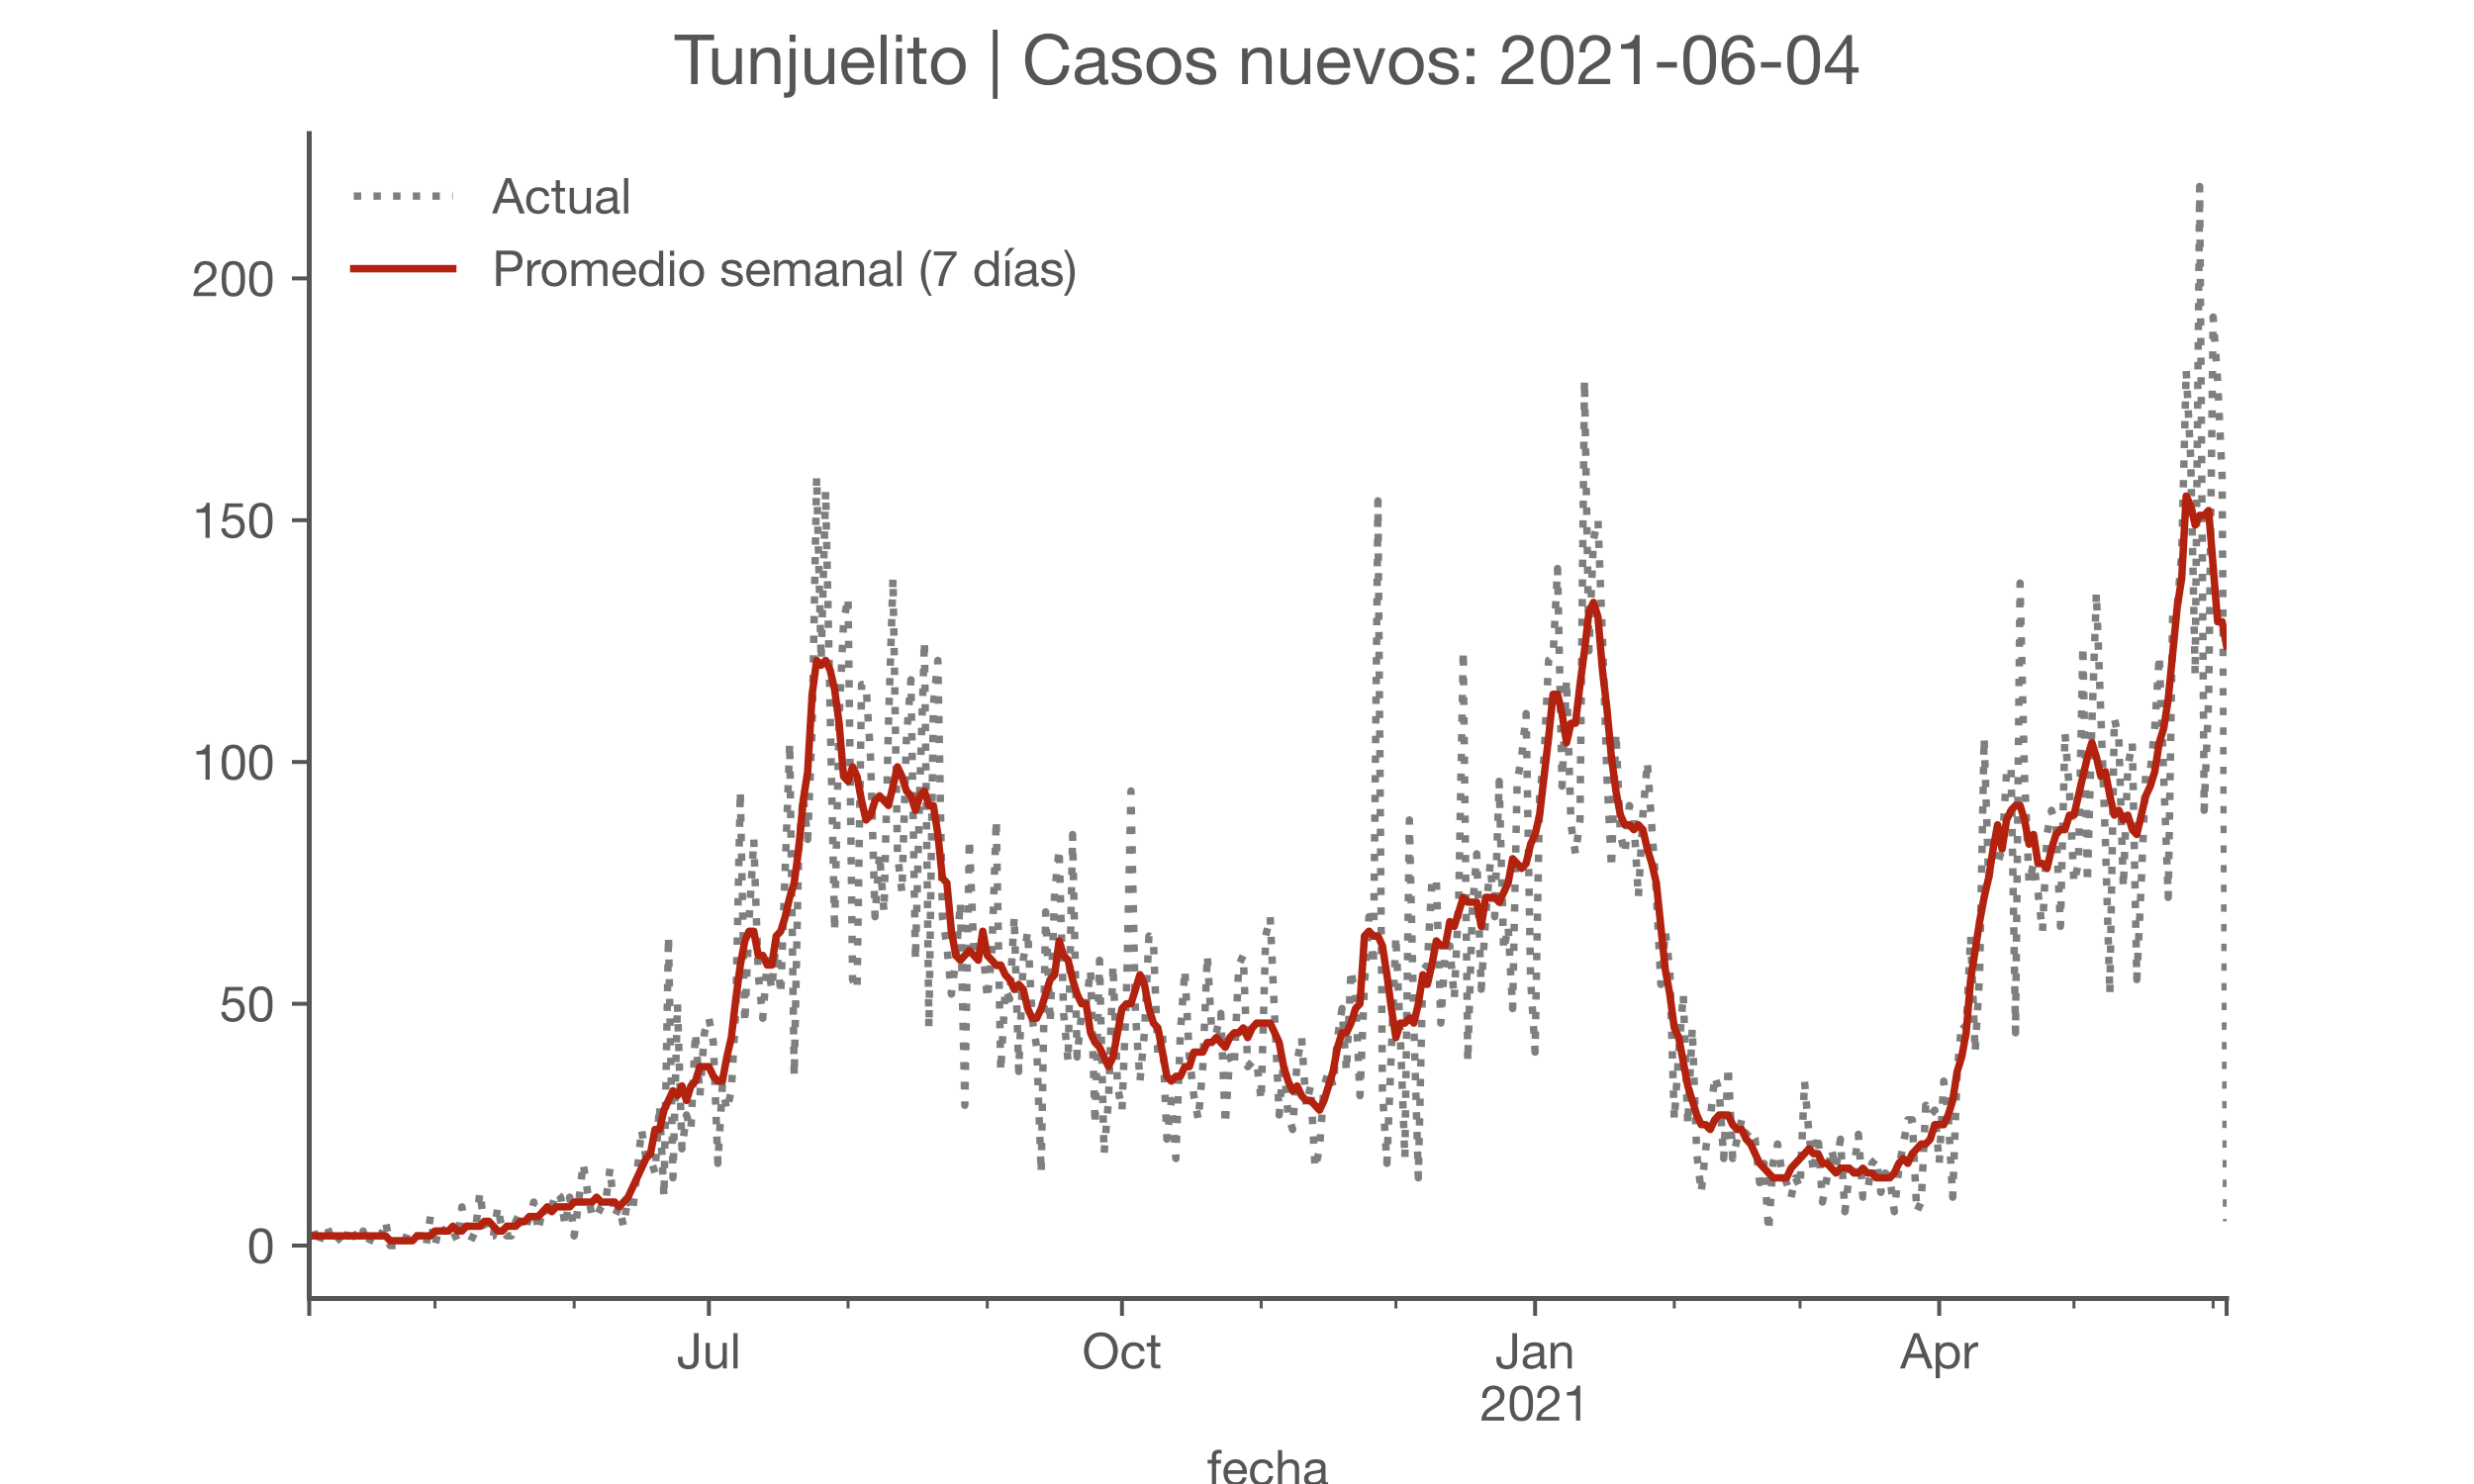 <?xml version="1.0" encoding="utf-8" standalone="no"?>
<!DOCTYPE svg PUBLIC "-//W3C//DTD SVG 1.1//EN"
  "http://www.w3.org/Graphics/SVG/1.1/DTD/svg11.dtd">
<!-- Created with matplotlib (https://matplotlib.org/) -->
<svg height="300pt" version="1.1" viewBox="0 0 500 300" width="500pt" xmlns="http://www.w3.org/2000/svg" xmlns:xlink="http://www.w3.org/1999/xlink">
 <defs>
  <style type="text/css">*{stroke-linecap:butt;stroke-linejoin:round;}</style>
 </defs>
 <g id="figure_1">
  <g id="patch_1">
   <path d="M 0 300 
L 500 300 
L 500 0 
L 0 0 
z
" style="fill:#ffffff;"/>
  </g>
  <g id="axes_1">
   <g id="patch_2">
    <path d="M 62.5 262.5 
L 450 262.5 
L 450 27 
L 62.5 27 
z
" style="fill:#ffffff;"/>
   </g>
   <g id="matplotlib.axis_1">
    <g id="xtick_1">
     <g id="line2d_1">
      <defs>
       <path d="M 0 0 
L 0 3.5 
" id="m249546fe76" style="stroke:#555555;stroke-width:0.8;"/>
      </defs>
      <g>
       <use style="fill:#555555;stroke:#555555;stroke-width:0.8;" x="62.5" xlink:href="#m249546fe76" y="262.5"/>
      </g>
     </g>
    </g>
    <g id="xtick_2">
     <g id="line2d_2">
      <g>
       <use style="fill:#555555;stroke:#555555;stroke-width:0.8;" x="143.267" xlink:href="#m249546fe76" y="262.5"/>
      </g>
     </g>
     <g id="text_1">
      <!-- Jul -->
      <g style="fill:#555555;" transform="translate(136.782 276.641)scale(0.1 -0.1)">
       <defs>
        <path d="M 44.094 17.797 
L 44.094 71.406 
L 34.594 71.406 
L 34.594 19.203 
Q 34.594 13.297 32.141 9.797 
Q 29.703 6.297 23.203 6.297 
Q 19.703 6.297 17.453 7.344 
Q 15.203 8.406 13.953 10.297 
Q 12.703 12.203 12.203 14.797 
Q 11.703 17.406 11.703 20.5 
L 11.703 23.5 
L 2.203 23.5 
L 2.203 19.094 
Q 2.203 8.906 7.594 3.656 
Q 13 -1.594 23 -1.594 
Q 29 -1.594 33.047 0.047 
Q 37.094 1.703 39.547 4.453 
Q 42 7.203 43.047 10.703 
Q 44.094 14.203 44.094 17.797 
z
" id="HelveticaNeue-74"/>
        <path d="M 49.203 0 
L 49.203 51.703 
L 40.703 51.703 
L 40.703 22.5 
Q 40.703 19 39.75 16.047 
Q 38.797 13.094 36.891 10.891 
Q 35 8.703 32.141 7.5 
Q 29.297 6.297 25.406 6.297 
Q 20.5 6.297 17.703 9.094 
Q 14.906 11.906 14.906 16.703 
L 14.906 51.703 
L 6.406 51.703 
L 6.406 17.703 
Q 6.406 13.5 7.25 10.047 
Q 8.094 6.594 10.188 4.094 
Q 12.297 1.594 15.688 0.25 
Q 19.094 -1.094 24.203 -1.094 
Q 29.906 -1.094 34.094 1.156 
Q 38.297 3.406 41 8.203 
L 41.203 8.203 
L 41.203 0 
z
" id="HelveticaNeue-117"/>
        <path d="M 6.906 71.406 
L 6.906 0 
L 15.406 0 
L 15.406 71.406 
z
" id="HelveticaNeue-108"/>
       </defs>
       <use xlink:href="#HelveticaNeue-74"/>
       <use x="51.9" xlink:href="#HelveticaNeue-117"/>
       <use x="107.5" xlink:href="#HelveticaNeue-108"/>
      </g>
     </g>
    </g>
    <g id="xtick_3">
     <g id="line2d_3">
      <g>
       <use style="fill:#555555;stroke:#555555;stroke-width:0.8;" x="226.756" xlink:href="#m249546fe76" y="262.5"/>
      </g>
     </g>
     <g id="text_2">
      <!-- Oct -->
      <g style="fill:#555555;" transform="translate(218.696 276.641)scale(0.1 -0.1)">
       <defs>
        <path d="M 13.297 35.703 
Q 13.297 41.094 14.688 46.344 
Q 16.094 51.594 19.094 55.797 
Q 22.094 60 26.797 62.547 
Q 31.5 65.094 38 65.094 
Q 44.5 65.094 49.203 62.547 
Q 53.906 60 56.906 55.797 
Q 59.906 51.594 61.297 46.344 
Q 62.703 41.094 62.703 35.703 
Q 62.703 30.297 61.297 25.047 
Q 59.906 19.797 56.906 15.594 
Q 53.906 11.406 49.203 8.844 
Q 44.5 6.297 38 6.297 
Q 31.5 6.297 26.797 8.844 
Q 22.094 11.406 19.094 15.594 
Q 16.094 19.797 14.688 25.047 
Q 13.297 30.297 13.297 35.703 
z
M 3.797 35.703 
Q 3.797 28.406 5.938 21.656 
Q 8.094 14.906 12.391 9.703 
Q 16.703 4.5 23.094 1.453 
Q 29.5 -1.594 38 -1.594 
Q 46.5 -1.594 52.891 1.453 
Q 59.297 4.5 63.594 9.703 
Q 67.906 14.906 70.047 21.656 
Q 72.203 28.406 72.203 35.703 
Q 72.203 43 70.047 49.75 
Q 67.906 56.5 63.594 61.703 
Q 59.297 66.906 52.891 70 
Q 46.5 73.094 38 73.094 
Q 29.5 73.094 23.094 70 
Q 16.703 66.906 12.391 61.703 
Q 8.094 56.5 5.938 49.75 
Q 3.797 43 3.797 35.703 
z
" id="HelveticaNeue-79"/>
        <path d="M 41.5 35.094 
L 50.297 35.094 
Q 49.797 39.703 47.891 43.047 
Q 46 46.406 43.047 48.594 
Q 40.094 50.797 36.25 51.844 
Q 32.406 52.906 28 52.906 
Q 21.906 52.906 17.297 50.75 
Q 12.703 48.594 9.641 44.844 
Q 6.594 41.094 5.094 36.047 
Q 3.594 31 3.594 25.203 
Q 3.594 19.406 5.141 14.547 
Q 6.703 9.703 9.75 6.203 
Q 12.797 2.703 17.344 0.797 
Q 21.906 -1.094 27.797 -1.094 
Q 37.703 -1.094 43.453 4.094 
Q 49.203 9.297 50.594 18.906 
L 41.906 18.906 
Q 41.094 12.906 37.547 9.594 
Q 34 6.297 27.703 6.297 
Q 23.703 6.297 20.797 7.891 
Q 17.906 9.5 16.094 12.141 
Q 14.297 14.797 13.438 18.188 
Q 12.594 21.594 12.594 25.203 
Q 12.594 29.094 13.391 32.75 
Q 14.203 36.406 16.047 39.203 
Q 17.906 42 21 43.703 
Q 24.094 45.406 28.703 45.406 
Q 34.094 45.406 37.297 42.703 
Q 40.5 40 41.5 35.094 
z
" id="HelveticaNeue-99"/>
        <path d="M 18.203 51.703 
L 18.203 67.203 
L 9.703 67.203 
L 9.703 51.703 
L 0.906 51.703 
L 0.906 44.203 
L 9.703 44.203 
L 9.703 11.297 
Q 9.703 7.703 10.391 5.5 
Q 11.094 3.297 12.547 2.094 
Q 14 0.906 16.344 0.453 
Q 18.703 0 22 0 
L 28.5 0 
L 28.5 7.5 
L 24.594 7.5 
Q 22.594 7.5 21.344 7.641 
Q 20.094 7.797 19.391 8.297 
Q 18.703 8.797 18.453 9.688 
Q 18.203 10.594 18.203 12.094 
L 18.203 44.203 
L 28.5 44.203 
L 28.5 51.703 
z
" id="HelveticaNeue-116"/>
       </defs>
       <use xlink:href="#HelveticaNeue-79"/>
       <use x="76" xlink:href="#HelveticaNeue-99"/>
       <use x="129.7" xlink:href="#HelveticaNeue-116"/>
      </g>
     </g>
    </g>
    <g id="xtick_4">
     <g id="line2d_4">
      <g>
       <use style="fill:#555555;stroke:#555555;stroke-width:0.8;" x="310.246" xlink:href="#m249546fe76" y="262.5"/>
      </g>
     </g>
     <g id="text_3">
      <!-- Jan -->
      <g style="fill:#555555;" transform="translate(302.186 276.641)scale(0.1 -0.1)">
       <defs>
        <path d="M 52.203 0.203 
Q 50 -1.094 46.094 -1.094 
Q 42.797 -1.094 40.844 0.75 
Q 38.906 2.594 38.906 6.797 
Q 35.406 2.594 30.75 0.75 
Q 26.094 -1.094 20.703 -1.094 
Q 17.203 -1.094 14.047 -0.297 
Q 10.906 0.5 8.594 2.203 
Q 6.297 3.906 4.938 6.656 
Q 3.594 9.406 3.594 13.297 
Q 3.594 17.703 5.094 20.5 
Q 6.594 23.297 9.047 25.047 
Q 11.5 26.797 14.641 27.688 
Q 17.797 28.594 21.094 29.203 
Q 24.594 29.906 27.75 30.25 
Q 30.906 30.594 33.297 31.25 
Q 35.703 31.906 37.094 33.156 
Q 38.5 34.406 38.5 36.797 
Q 38.5 39.594 37.453 41.297 
Q 36.406 43 34.75 43.891 
Q 33.094 44.797 31.047 45.094 
Q 29 45.406 27 45.406 
Q 21.594 45.406 18 43.344 
Q 14.406 41.297 14.094 35.594 
L 5.594 35.594 
Q 5.797 40.406 7.594 43.703 
Q 9.406 47 12.406 49.047 
Q 15.406 51.094 19.25 52 
Q 23.094 52.906 27.5 52.906 
Q 31 52.906 34.453 52.406 
Q 37.906 51.906 40.703 50.344 
Q 43.5 48.797 45.203 46 
Q 46.906 43.203 46.906 38.703 
L 46.906 12.094 
Q 46.906 9.094 47.25 7.688 
Q 47.594 6.297 49.594 6.297 
Q 50.703 6.297 52.203 6.797 
z
M 38.406 26.703 
Q 36.797 25.5 34.188 24.953 
Q 31.594 24.406 28.75 24.047 
Q 25.906 23.703 23 23.25 
Q 20.094 22.797 17.797 21.797 
Q 15.5 20.797 14.047 18.938 
Q 12.594 17.094 12.594 13.906 
Q 12.594 11.797 13.438 10.344 
Q 14.297 8.906 15.641 8 
Q 17 7.094 18.797 6.688 
Q 20.594 6.297 22.594 6.297 
Q 26.797 6.297 29.797 7.438 
Q 32.797 8.594 34.688 10.344 
Q 36.594 12.094 37.5 14.141 
Q 38.406 16.203 38.406 18 
z
" id="HelveticaNeue-97"/>
        <path d="M 6.406 51.703 
L 6.406 0 
L 14.906 0 
L 14.906 29.203 
Q 14.906 32.703 15.844 35.641 
Q 16.797 38.594 18.688 40.797 
Q 20.594 43 23.438 44.203 
Q 26.297 45.406 30.203 45.406 
Q 35.094 45.406 37.891 42.594 
Q 40.703 39.797 40.703 35 
L 40.703 0 
L 49.203 0 
L 49.203 34 
Q 49.203 38.203 48.344 41.641 
Q 47.5 45.094 45.391 47.594 
Q 43.297 50.094 39.891 51.5 
Q 36.5 52.906 31.406 52.906 
Q 19.906 52.906 14.594 43.5 
L 14.406 43.5 
L 14.406 51.703 
z
" id="HelveticaNeue-110"/>
       </defs>
       <use xlink:href="#HelveticaNeue-74"/>
       <use x="51.9" xlink:href="#HelveticaNeue-97"/>
       <use x="105.6" xlink:href="#HelveticaNeue-110"/>
      </g>
      <!-- 2021 -->
      <g style="fill:#555555;" transform="translate(299.127 287.18)scale(0.1 -0.1)">
       <defs>
        <path d="M 4.406 45.797 
L 12.906 45.797 
Q 12.797 49 13.547 52.141 
Q 14.297 55.297 16 57.797 
Q 17.703 60.297 20.344 61.844 
Q 23 63.406 26.703 63.406 
Q 29.5 63.406 32 62.5 
Q 34.5 61.594 36.344 59.891 
Q 38.203 58.203 39.297 55.844 
Q 40.406 53.5 40.406 50.594 
Q 40.406 46.906 39.25 44.094 
Q 38.094 41.297 35.844 38.891 
Q 33.594 36.5 30.188 34.141 
Q 26.797 31.797 22.297 29 
Q 18.594 26.797 15.188 24.297 
Q 11.797 21.797 9.094 18.5 
Q 6.406 15.203 4.656 10.75 
Q 2.906 6.297 2.406 0 
L 48.703 0 
L 48.703 7.5 
L 12.297 7.5 
Q 12.906 10.797 14.844 13.344 
Q 16.797 15.906 19.547 18.094 
Q 22.297 20.297 25.594 22.25 
Q 28.906 24.203 32.203 26.203 
Q 35.5 28.297 38.594 30.594 
Q 41.703 32.906 44.094 35.75 
Q 46.5 38.594 47.953 42.188 
Q 49.406 45.797 49.406 50.5 
Q 49.406 55.5 47.656 59.297 
Q 45.906 63.094 42.906 65.641 
Q 39.906 68.203 35.844 69.547 
Q 31.797 70.906 27.203 70.906 
Q 21.594 70.906 17.188 69 
Q 12.797 67.094 9.844 63.75 
Q 6.906 60.406 5.5 55.797 
Q 4.094 51.203 4.406 45.797 
z
" id="HelveticaNeue-50"/>
        <path d="M 13.203 34.906 
Q 13.203 37.5 13.25 40.641 
Q 13.297 43.797 13.75 46.938 
Q 14.203 50.094 15.047 53.094 
Q 15.906 56.094 17.547 58.344 
Q 19.203 60.594 21.703 62 
Q 24.203 63.406 27.797 63.406 
Q 31.406 63.406 33.906 62 
Q 36.406 60.594 38.047 58.344 
Q 39.703 56.094 40.547 53.094 
Q 41.406 50.094 41.844 46.938 
Q 42.297 43.797 42.344 40.641 
Q 42.406 37.5 42.406 34.906 
Q 42.406 30.906 42.156 25.953 
Q 41.906 21 40.547 16.641 
Q 39.203 12.297 36.203 9.297 
Q 33.203 6.297 27.797 6.297 
Q 22.406 6.297 19.406 9.297 
Q 16.406 12.297 15.047 16.641 
Q 13.703 21 13.453 25.953 
Q 13.203 30.906 13.203 34.906 
z
M 4.203 34.797 
Q 4.203 30.906 4.391 26.703 
Q 4.594 22.5 5.391 18.5 
Q 6.203 14.5 7.703 10.953 
Q 9.203 7.406 11.797 4.703 
Q 14.406 2 18.344 0.453 
Q 22.297 -1.094 27.797 -1.094 
Q 33.406 -1.094 37.297 0.453 
Q 41.203 2 43.797 4.703 
Q 46.406 7.406 47.906 10.953 
Q 49.406 14.5 50.203 18.5 
Q 51 22.5 51.203 26.703 
Q 51.406 30.906 51.406 34.797 
Q 51.406 38.703 51.203 42.891 
Q 51 47.094 50.203 51.094 
Q 49.406 55.094 47.906 58.688 
Q 46.406 62.297 43.797 65 
Q 41.203 67.703 37.25 69.297 
Q 33.297 70.906 27.797 70.906 
Q 22.297 70.906 18.344 69.297 
Q 14.406 67.703 11.797 65 
Q 9.203 62.297 7.703 58.688 
Q 6.203 55.094 5.391 51.094 
Q 4.594 47.094 4.391 42.891 
Q 4.203 38.703 4.203 34.797 
z
" id="HelveticaNeue-48"/>
        <path d="M 35.594 0 
L 35.594 70.906 
L 29.094 70.906 
Q 28.406 66.906 26.5 64.297 
Q 24.594 61.703 21.844 60.203 
Q 19.094 58.703 15.688 58.141 
Q 12.297 57.594 8.703 57.594 
L 8.703 50.797 
L 27.094 50.797 
L 27.094 0 
z
" id="HelveticaNeue-49"/>
       </defs>
       <use xlink:href="#HelveticaNeue-50"/>
       <use x="55.6" xlink:href="#HelveticaNeue-48"/>
       <use x="111.2" xlink:href="#HelveticaNeue-50"/>
       <use x="166.8" xlink:href="#HelveticaNeue-49"/>
      </g>
     </g>
    </g>
    <g id="xtick_5">
     <g id="line2d_5">
      <g>
       <use style="fill:#555555;stroke:#555555;stroke-width:0.8;" x="391.92" xlink:href="#m249546fe76" y="262.5"/>
      </g>
     </g>
     <g id="text_4">
      <!-- Apr -->
      <g style="fill:#555555;" transform="translate(384.051 276.641)scale(0.1 -0.1)">
       <defs>
        <path d="M 20.094 29.5 
L 32.203 62.797 
L 32.406 62.797 
L 44.297 29.5 
z
M 27.203 71.406 
L -0.594 0 
L 9.094 0 
L 17.094 21.5 
L 47.297 21.5 
L 55.094 0 
L 65.594 0 
L 37.703 71.406 
z
" id="HelveticaNeue-65"/>
        <path d="M 6.703 51.703 
L 6.703 -19.703 
L 15.203 -19.703 
L 15.203 6.906 
L 15.406 6.906 
Q 16.797 4.594 18.844 3.047 
Q 20.906 1.5 23.203 0.594 
Q 25.5 -0.297 27.844 -0.688 
Q 30.203 -1.094 32.094 -1.094 
Q 38 -1.094 42.453 1 
Q 46.906 3.094 49.844 6.75 
Q 52.797 10.406 54.25 15.297 
Q 55.703 20.203 55.703 25.703 
Q 55.703 31.203 54.203 36.094 
Q 52.703 41 49.75 44.75 
Q 46.797 48.5 42.344 50.703 
Q 37.906 52.906 31.906 52.906 
Q 26.5 52.906 22 50.953 
Q 17.5 49 15.406 44.703 
L 15.203 44.703 
L 15.203 51.703 
z
M 46.703 26.297 
Q 46.703 22.5 45.891 18.891 
Q 45.094 15.297 43.297 12.5 
Q 41.5 9.703 38.547 8 
Q 35.594 6.297 31.203 6.297 
Q 26.797 6.297 23.688 7.938 
Q 20.594 9.594 18.641 12.297 
Q 16.703 15 15.797 18.547 
Q 14.906 22.094 14.906 25.906 
Q 14.906 29.5 15.75 33 
Q 16.594 36.5 18.5 39.25 
Q 20.406 42 23.406 43.703 
Q 26.406 45.406 30.703 45.406 
Q 34.797 45.406 37.844 43.797 
Q 40.906 42.203 42.844 39.5 
Q 44.797 36.797 45.75 33.344 
Q 46.703 29.906 46.703 26.297 
z
" id="HelveticaNeue-112"/>
        <path d="M 6.094 51.703 
L 6.094 0 
L 14.594 0 
L 14.594 23 
Q 14.594 28 15.594 31.844 
Q 16.594 35.703 18.797 38.391 
Q 21 41.094 24.594 42.5 
Q 28.203 43.906 33.297 43.906 
L 33.297 52.906 
Q 26.406 53.094 21.906 50.094 
Q 17.406 47.094 14.297 40.797 
L 14.094 40.797 
L 14.094 51.703 
z
" id="HelveticaNeue-114"/>
       </defs>
       <use xlink:href="#HelveticaNeue-65"/>
       <use x="64.8" xlink:href="#HelveticaNeue-112"/>
       <use x="124.1" xlink:href="#HelveticaNeue-114"/>
      </g>
     </g>
    </g>
    <g id="xtick_6">
     <g id="line2d_6">
      <g>
       <use style="fill:#555555;stroke:#555555;stroke-width:0.8;" x="450" xlink:href="#m249546fe76" y="262.5"/>
      </g>
     </g>
    </g>
    <g id="xtick_7">
     <g id="line2d_7">
      <defs>
       <path d="M 0 0 
L 0 2 
" id="m4449799c9b" style="stroke:#555555;stroke-width:0.6;"/>
      </defs>
      <g>
       <use style="fill:#555555;stroke:#555555;stroke-width:0.6;" x="87.91" xlink:href="#m4449799c9b" y="262.5"/>
      </g>
     </g>
    </g>
    <g id="xtick_8">
     <g id="line2d_8">
      <g>
       <use style="fill:#555555;stroke:#555555;stroke-width:0.6;" x="116.042" xlink:href="#m4449799c9b" y="262.5"/>
      </g>
     </g>
    </g>
    <g id="xtick_9">
     <g id="line2d_9">
      <g>
       <use style="fill:#555555;stroke:#555555;stroke-width:0.6;" x="171.399" xlink:href="#m4449799c9b" y="262.5"/>
      </g>
     </g>
    </g>
    <g id="xtick_10">
     <g id="line2d_10">
      <g>
       <use style="fill:#555555;stroke:#555555;stroke-width:0.6;" x="199.532" xlink:href="#m4449799c9b" y="262.5"/>
      </g>
     </g>
    </g>
    <g id="xtick_11">
     <g id="line2d_11">
      <g>
       <use style="fill:#555555;stroke:#555555;stroke-width:0.6;" x="254.889" xlink:href="#m4449799c9b" y="262.5"/>
      </g>
     </g>
    </g>
    <g id="xtick_12">
     <g id="line2d_12">
      <g>
       <use style="fill:#555555;stroke:#555555;stroke-width:0.6;" x="282.114" xlink:href="#m4449799c9b" y="262.5"/>
      </g>
     </g>
    </g>
    <g id="xtick_13">
     <g id="line2d_13">
      <g>
       <use style="fill:#555555;stroke:#555555;stroke-width:0.6;" x="338.378" xlink:href="#m4449799c9b" y="262.5"/>
      </g>
     </g>
    </g>
    <g id="xtick_14">
     <g id="line2d_14">
      <g>
       <use style="fill:#555555;stroke:#555555;stroke-width:0.6;" x="363.788" xlink:href="#m4449799c9b" y="262.5"/>
      </g>
     </g>
    </g>
    <g id="xtick_15">
     <g id="line2d_15">
      <g>
       <use style="fill:#555555;stroke:#555555;stroke-width:0.6;" x="419.145" xlink:href="#m4449799c9b" y="262.5"/>
      </g>
     </g>
    </g>
    <g id="xtick_16">
     <g id="line2d_16">
      <g>
       <use style="fill:#555555;stroke:#555555;stroke-width:0.6;" x="447.278" xlink:href="#m4449799c9b" y="262.5"/>
      </g>
     </g>
    </g>
    <g id="text_5">
     <!-- fecha -->
     <g style="fill:#555555;" transform="translate(243.935 300.291)scale(0.1 -0.1)">
      <defs>
       <path d="M 9.906 44.203 
L 9.906 0 
L 18.406 0 
L 18.406 44.203 
L 28.406 44.203 
L 28.406 51.703 
L 18.406 51.703 
L 18.406 58.906 
Q 18.406 62.297 20.094 63.5 
Q 21.797 64.703 24.906 64.703 
Q 26 64.703 27.297 64.547 
Q 28.594 64.406 29.703 64 
L 29.703 71.406 
Q 28.5 71.797 26.953 72 
Q 25.406 72.203 24.203 72.203 
Q 17.203 72.203 13.547 68.953 
Q 9.906 65.703 9.906 59.406 
L 9.906 51.703 
L 1.203 51.703 
L 1.203 44.203 
z
" id="HelveticaNeue-102"/>
       <path d="M 42.297 30.797 
L 12.594 30.797 
Q 12.797 33.797 13.891 36.438 
Q 15 39.094 16.891 41.094 
Q 18.797 43.094 21.438 44.25 
Q 24.094 45.406 27.406 45.406 
Q 30.594 45.406 33.25 44.25 
Q 35.906 43.094 37.844 41.141 
Q 39.797 39.203 40.938 36.5 
Q 42.094 33.797 42.297 30.797 
z
M 50.5 16.406 
L 42.094 16.406 
Q 41 11.297 37.547 8.797 
Q 34.094 6.297 28.703 6.297 
Q 24.5 6.297 21.391 7.688 
Q 18.297 9.094 16.297 11.438 
Q 14.297 13.797 13.391 16.844 
Q 12.5 19.906 12.594 23.297 
L 51.297 23.297 
Q 51.5 28 50.453 33.203 
Q 49.406 38.406 46.656 42.797 
Q 43.906 47.203 39.344 50.047 
Q 34.797 52.906 27.906 52.906 
Q 22.594 52.906 18.141 50.906 
Q 13.703 48.906 10.453 45.297 
Q 7.203 41.703 5.391 36.797 
Q 3.594 31.906 3.594 26 
Q 3.797 20.094 5.344 15.094 
Q 6.906 10.094 10 6.5 
Q 13.094 2.906 17.641 0.906 
Q 22.203 -1.094 28.406 -1.094 
Q 37.203 -1.094 43 3.297 
Q 48.797 7.703 50.5 16.406 
z
" id="HelveticaNeue-101"/>
       <path d="M 6.406 71.406 
L 6.406 0 
L 14.906 0 
L 14.906 29.203 
Q 14.906 32.703 15.844 35.641 
Q 16.797 38.594 18.688 40.797 
Q 20.594 43 23.438 44.203 
Q 26.297 45.406 30.203 45.406 
Q 35.094 45.406 37.891 42.594 
Q 40.703 39.797 40.703 35 
L 40.703 0 
L 49.203 0 
L 49.203 34 
Q 49.203 38.203 48.344 41.641 
Q 47.5 45.094 45.391 47.594 
Q 43.297 50.094 39.891 51.5 
Q 36.5 52.906 31.406 52.906 
Q 29.094 52.906 26.641 52.406 
Q 24.203 51.906 21.953 50.844 
Q 19.703 49.797 17.891 48.141 
Q 16.094 46.5 15.094 44.094 
L 14.906 44.094 
L 14.906 71.406 
z
" id="HelveticaNeue-104"/>
      </defs>
      <use xlink:href="#HelveticaNeue-102"/>
      <use x="29.6" xlink:href="#HelveticaNeue-101"/>
      <use x="83.3" xlink:href="#HelveticaNeue-99"/>
      <use x="137" xlink:href="#HelveticaNeue-104"/>
      <use x="192.6" xlink:href="#HelveticaNeue-97"/>
     </g>
    </g>
   </g>
   <g id="matplotlib.axis_2">
    <g id="ytick_1">
     <g id="line2d_17">
      <defs>
       <path d="M 0 0 
L -3.5 0 
" id="m4315be637c" style="stroke:#555555;stroke-width:0.8;"/>
      </defs>
      <g>
       <use style="fill:#555555;stroke:#555555;stroke-width:0.8;" x="62.5" xlink:href="#m4315be637c" y="251.795"/>
      </g>
     </g>
     <g id="text_6">
      <!-- 0 -->
      <g style="fill:#555555;" transform="translate(49.941 255.366)scale(0.1 -0.1)">
       <use xlink:href="#HelveticaNeue-48"/>
      </g>
     </g>
    </g>
    <g id="ytick_2">
     <g id="line2d_18">
      <g>
       <use style="fill:#555555;stroke:#555555;stroke-width:0.8;" x="62.5" xlink:href="#m4315be637c" y="202.916"/>
      </g>
     </g>
     <g id="text_7">
      <!-- 50 -->
      <g style="fill:#555555;" transform="translate(44.381 206.487)scale(0.1 -0.1)">
       <defs>
        <path d="M 47 62.203 
L 47 69.703 
L 12 69.703 
L 5.406 32.906 
L 12.703 32.5 
Q 15.203 35.5 18.453 37.344 
Q 21.703 39.203 25.906 39.203 
Q 29.5 39.203 32.453 38 
Q 35.406 36.797 37.5 34.641 
Q 39.594 32.5 40.75 29.547 
Q 41.906 26.594 41.906 23.094 
Q 41.906 18.906 40.703 15.75 
Q 39.5 12.594 37.453 10.5 
Q 35.406 8.406 32.656 7.344 
Q 29.906 6.297 26.906 6.297 
Q 23.703 6.297 21.047 7.25 
Q 18.406 8.203 16.453 9.953 
Q 14.5 11.703 13.344 14.047 
Q 12.203 16.406 12 19.094 
L 3.5 19.094 
Q 3.594 14.297 5.391 10.5 
Q 7.203 6.703 10.297 4.141 
Q 13.406 1.594 17.453 0.25 
Q 21.5 -1.094 26.094 -1.094 
Q 32.297 -1.094 36.938 0.844 
Q 41.594 2.797 44.688 6.094 
Q 47.797 9.406 49.344 13.656 
Q 50.906 17.906 50.906 22.406 
Q 50.906 28.5 49.094 33.047 
Q 47.297 37.594 44.188 40.641 
Q 41.094 43.703 36.891 45.203 
Q 32.703 46.703 28 46.703 
Q 24.406 46.703 20.75 45.453 
Q 17.094 44.203 14.797 41.594 
L 14.594 41.797 
L 18.406 62.203 
z
" id="HelveticaNeue-53"/>
       </defs>
       <use xlink:href="#HelveticaNeue-53"/>
       <use x="55.6" xlink:href="#HelveticaNeue-48"/>
      </g>
     </g>
    </g>
    <g id="ytick_3">
     <g id="line2d_19">
      <g>
       <use style="fill:#555555;stroke:#555555;stroke-width:0.8;" x="62.5" xlink:href="#m4315be637c" y="154.037"/>
      </g>
     </g>
     <g id="text_8">
      <!-- 100 -->
      <g style="fill:#555555;" transform="translate(38.822 157.607)scale(0.1 -0.1)">
       <use xlink:href="#HelveticaNeue-49"/>
       <use x="55.6" xlink:href="#HelveticaNeue-48"/>
       <use x="111.2" xlink:href="#HelveticaNeue-48"/>
      </g>
     </g>
    </g>
    <g id="ytick_4">
     <g id="line2d_20">
      <g>
       <use style="fill:#555555;stroke:#555555;stroke-width:0.8;" x="62.5" xlink:href="#m4315be637c" y="105.158"/>
      </g>
     </g>
     <g id="text_9">
      <!-- 150 -->
      <g style="fill:#555555;" transform="translate(38.822 108.728)scale(0.1 -0.1)">
       <use xlink:href="#HelveticaNeue-49"/>
       <use x="55.6" xlink:href="#HelveticaNeue-53"/>
       <use x="111.2" xlink:href="#HelveticaNeue-48"/>
      </g>
     </g>
    </g>
    <g id="ytick_5">
     <g id="line2d_21">
      <g>
       <use style="fill:#555555;stroke:#555555;stroke-width:0.8;" x="62.5" xlink:href="#m4315be637c" y="56.279"/>
      </g>
     </g>
     <g id="text_10">
      <!-- 200 -->
      <g style="fill:#555555;" transform="translate(38.822 59.849)scale(0.1 -0.1)">
       <use xlink:href="#HelveticaNeue-50"/>
       <use x="55.6" xlink:href="#HelveticaNeue-48"/>
       <use x="111.2" xlink:href="#HelveticaNeue-48"/>
      </g>
     </g>
    </g>
   </g>
   <g id="line2d_22">
    <path clip-path="url(#p864db93da2)" d="M 63.407 248.863 
L 64.315 251.795 
L 65.222 248.863 
L 66.13 247.885 
L 67.037 250.818 
L 67.945 249.84 
L 69.76 251.795 
L 70.667 247.885 
L 71.575 249.84 
L 72.482 250.818 
L 73.39 248.863 
L 74.297 251.795 
L 75.205 249.84 
L 76.112 248.863 
L 77.02 249.84 
L 77.927 246.908 
L 78.835 251.795 
L 81.557 251.795 
L 82.465 248.863 
L 83.372 249.84 
L 85.187 249.84 
L 86.095 251.795 
L 87.002 245.93 
L 87.91 251.795 
L 88.817 247.885 
L 89.725 248.863 
L 90.632 247.885 
L 91.54 248.863 
L 92.447 250.818 
L 93.355 243.975 
L 94.262 249.84 
L 95.17 250.818 
L 96.077 248.863 
L 96.985 241.042 
L 97.892 247.885 
L 98.8 249.84 
L 99.707 249.84 
L 100.615 243.975 
L 101.522 248.863 
L 102.43 249.84 
L 103.337 249.84 
L 104.245 246.908 
L 105.152 244.952 
L 106.06 248.863 
L 107.875 242.997 
L 108.782 248.863 
L 109.69 243.975 
L 110.597 245.93 
L 111.505 243.975 
L 112.412 241.042 
L 113.32 242.02 
L 114.227 247.885 
L 115.135 242.02 
L 116.042 249.84 
L 116.95 242.997 
L 117.857 235.177 
L 118.765 241.042 
L 119.672 245.93 
L 120.58 245.93 
L 121.487 243.975 
L 122.395 242.997 
L 123.302 236.154 
L 124.21 245.93 
L 125.117 243.975 
L 126.025 247.885 
L 126.932 242.02 
L 127.84 244.952 
L 128.747 237.132 
L 129.655 228.333 
L 130.562 234.199 
L 131.47 234.199 
L 132.377 237.132 
L 133.285 223.446 
L 134.192 242.02 
L 135.1 189.23 
L 136.007 238.109 
L 136.915 202.916 
L 137.822 232.244 
L 138.73 225.401 
L 139.637 228.333 
L 140.544 208.782 
L 141.452 221.49 
L 142.359 208.782 
L 143.267 205.849 
L 144.174 210.737 
L 145.082 235.177 
L 145.989 219.535 
L 146.897 224.423 
L 147.804 220.513 
L 148.712 203.894 
L 149.619 159.903 
L 150.527 206.827 
L 151.434 185.32 
L 152.342 169.678 
L 153.249 197.051 
L 154.157 205.849 
L 155.064 194.118 
L 155.972 199.983 
L 156.879 190.208 
L 157.787 200.961 
L 159.602 150.127 
L 160.509 217.58 
L 161.417 171.634 
L 162.324 160.88 
L 163.232 169.678 
L 164.139 147.194 
L 165.047 96.36 
L 165.954 133.508 
L 166.862 99.292 
L 168.677 188.252 
L 169.584 145.239 
L 170.492 125.687 
L 171.399 120.799 
L 172.307 198.028 
L 173.214 199.983 
L 174.122 138.396 
L 175.029 138.396 
L 175.937 153.059 
L 176.844 185.32 
L 177.752 172.611 
L 178.659 184.342 
L 179.567 146.216 
L 180.474 116.889 
L 181.382 172.611 
L 182.289 180.432 
L 183.197 149.149 
L 184.104 137.418 
L 185.012 194.118 
L 185.919 158.925 
L 186.827 129.597 
L 187.734 207.804 
L 188.642 142.306 
L 189.549 133.508 
L 190.457 185.32 
L 191.364 191.185 
L 192.272 200.961 
L 193.179 194.118 
L 194.087 182.387 
L 194.994 223.446 
L 195.902 169.678 
L 196.809 192.163 
L 197.717 192.163 
L 198.624 191.185 
L 199.532 201.939 
L 200.439 193.14 
L 201.347 165.768 
L 202.254 216.602 
L 203.162 199.983 
L 204.069 201.939 
L 204.977 185.32 
L 205.884 216.602 
L 206.792 194.118 
L 207.699 188.252 
L 208.607 205.849 
L 209.514 211.715 
L 210.422 237.132 
L 211.329 184.342 
L 212.237 206.827 
L 213.144 180.432 
L 214.052 171.634 
L 214.959 204.871 
L 215.867 214.647 
L 216.774 168.701 
L 217.681 213.67 
L 218.589 204.871 
L 219.496 202.916 
L 220.404 196.073 
L 221.311 227.356 
L 222.219 194.118 
L 223.126 233.221 
L 224.034 222.468 
L 224.941 195.096 
L 225.849 219.535 
L 226.756 224.423 
L 227.664 200.961 
L 228.571 159.903 
L 229.479 204.871 
L 230.386 218.558 
L 231.294 208.782 
L 232.201 189.23 
L 233.109 190.208 
L 234.016 213.67 
L 234.924 208.782 
L 235.831 230.289 
L 236.739 222.468 
L 237.646 234.199 
L 238.554 208.782 
L 239.461 196.073 
L 240.369 213.67 
L 241.276 221.49 
L 242.184 226.378 
L 243.091 215.625 
L 243.999 193.14 
L 244.906 208.782 
L 245.814 208.782 
L 246.721 204.871 
L 247.629 227.356 
L 248.536 213.67 
L 249.444 215.625 
L 250.351 195.096 
L 251.259 193.14 
L 252.166 215.625 
L 253.074 214.647 
L 253.981 214.647 
L 254.889 222.468 
L 255.796 189.23 
L 256.704 185.32 
L 258.519 225.401 
L 259.426 214.647 
L 260.334 225.401 
L 261.241 228.333 
L 262.149 214.647 
L 263.056 209.759 
L 263.964 223.446 
L 264.871 219.535 
L 265.779 236.154 
L 266.686 232.244 
L 267.594 219.535 
L 268.501 216.602 
L 269.409 219.535 
L 270.316 209.759 
L 271.224 203.894 
L 272.131 216.602 
L 273.039 196.073 
L 273.946 201.939 
L 274.854 221.49 
L 275.761 199.006 
L 276.669 185.32 
L 277.576 195.096 
L 278.484 101.248 
L 279.391 220.513 
L 280.299 235.177 
L 282.114 189.23 
L 283.021 209.759 
L 283.929 234.199 
L 284.836 165.768 
L 285.744 206.827 
L 286.651 238.109 
L 287.559 196.073 
L 288.466 195.096 
L 289.374 178.477 
L 290.281 177.499 
L 291.189 206.827 
L 292.096 192.163 
L 293.004 191.185 
L 293.911 201.939 
L 294.819 181.409 
L 295.726 131.553 
L 296.633 214.647 
L 297.541 184.342 
L 298.448 172.611 
L 299.356 199.983 
L 300.263 185.32 
L 301.171 174.566 
L 302.078 185.32 
L 302.986 157.947 
L 303.893 192.163 
L 304.801 187.275 
L 305.708 203.894 
L 306.616 157.947 
L 307.523 153.059 
L 308.431 144.261 
L 309.338 198.028 
L 310.246 212.692 
L 311.153 160.88 
L 312.061 153.059 
L 312.968 133.508 
L 313.876 132.53 
L 314.783 114.934 
L 315.691 158.925 
L 316.598 137.418 
L 317.506 166.746 
L 318.413 172.611 
L 319.321 165.768 
L 320.228 76.808 
L 321.136 131.553 
L 322.043 109.068 
L 322.951 105.158 
L 323.858 128.62 
L 324.766 156.97 
L 325.673 175.544 
L 326.581 148.172 
L 327.488 168.701 
L 328.396 172.611 
L 329.303 162.835 
L 330.211 165.768 
L 331.118 181.409 
L 332.026 164.79 
L 332.933 154.037 
L 334.748 180.432 
L 335.656 199.006 
L 336.563 188.252 
L 337.471 196.073 
L 338.378 226.378 
L 339.286 212.692 
L 340.193 200.961 
L 341.101 227.356 
L 342.008 207.804 
L 342.916 233.221 
L 343.823 241.042 
L 344.731 232.244 
L 345.638 226.378 
L 346.546 217.58 
L 347.453 220.513 
L 348.361 234.199 
L 349.268 215.625 
L 350.176 234.199 
L 351.991 226.378 
L 352.898 229.311 
L 353.806 228.333 
L 354.713 230.289 
L 355.621 239.087 
L 356.528 235.177 
L 357.436 248.863 
L 358.343 235.177 
L 359.251 231.266 
L 360.158 237.132 
L 361.066 239.087 
L 361.973 242.02 
L 362.881 238.109 
L 363.788 240.064 
L 364.696 218.558 
L 365.603 229.311 
L 366.511 237.132 
L 367.418 229.311 
L 368.326 242.997 
L 369.233 238.109 
L 370.141 232.244 
L 371.048 236.154 
L 371.956 230.289 
L 372.863 244.952 
L 373.77 237.132 
L 374.678 236.154 
L 375.585 229.311 
L 376.493 242.02 
L 377.4 241.042 
L 378.308 235.177 
L 379.215 234.199 
L 380.123 241.042 
L 381.03 237.132 
L 381.938 238.109 
L 382.845 244.952 
L 383.753 236.154 
L 385.568 226.378 
L 386.475 226.378 
L 387.383 244.952 
L 388.29 242.997 
L 389.198 223.446 
L 390.105 225.401 
L 391.013 224.423 
L 391.92 235.177 
L 392.828 218.558 
L 393.735 225.401 
L 394.643 242.02 
L 395.55 216.602 
L 396.458 206.827 
L 397.365 207.804 
L 398.273 189.23 
L 399.18 212.692 
L 400.088 197.051 
L 400.995 149.149 
L 401.903 177.499 
L 402.81 172.611 
L 403.718 174.566 
L 404.625 171.634 
L 405.533 155.992 
L 406.44 155.015 
L 407.348 208.782 
L 408.255 117.866 
L 409.163 156.97 
L 410.07 178.477 
L 410.978 174.566 
L 411.885 180.432 
L 412.793 188.252 
L 413.7 168.701 
L 414.608 163.813 
L 415.515 166.746 
L 416.423 187.275 
L 417.33 148.172 
L 418.238 159.903 
L 419.145 178.477 
L 420.053 174.566 
L 420.96 130.575 
L 421.868 178.477 
L 422.775 146.216 
L 423.683 119.822 
L 425.498 169.678 
L 426.405 200.961 
L 427.313 145.239 
L 428.22 149.149 
L 429.128 179.454 
L 430.035 155.015 
L 430.943 150.127 
L 431.85 198.028 
L 432.758 178.477 
L 433.665 155.992 
L 434.573 155.992 
L 435.48 147.194 
L 436.388 132.53 
L 438.203 181.409 
L 439.11 123.732 
L 440.018 122.754 
L 440.925 112.001 
L 441.833 74.853 
L 442.74 92.449 
L 443.648 136.441 
L 444.555 37.705 
L 445.463 163.813 
L 446.37 141.328 
L 447.278 64.099 
L 448.185 76.808 
L 449.093 96.36 
L 450 246.908 
L 450 246.908 
" style="fill:none;stroke:#000000;stroke-dasharray:1.5,2.475;stroke-dashoffset:0;stroke-opacity:0.5;stroke-width:1.5;"/>
   </g>
   <g id="line2d_23">
    <path clip-path="url(#p864db93da2)" d="M 62.5 249.84 
L 77.927 249.84 
L 78.835 250.818 
L 83.372 250.818 
L 84.28 249.84 
L 87.002 249.84 
L 87.91 248.863 
L 90.632 248.863 
L 91.54 247.885 
L 92.447 248.863 
L 93.355 248.863 
L 94.262 247.885 
L 96.985 247.885 
L 97.892 246.908 
L 98.8 246.908 
L 100.615 248.863 
L 101.522 248.863 
L 102.43 247.885 
L 104.245 247.885 
L 105.152 246.908 
L 106.06 246.908 
L 106.967 245.93 
L 108.782 245.93 
L 110.597 243.975 
L 111.505 244.952 
L 112.412 243.975 
L 115.135 243.975 
L 116.042 242.997 
L 119.672 242.997 
L 120.58 242.02 
L 121.487 242.997 
L 124.21 242.997 
L 125.117 243.975 
L 126.932 242.02 
L 130.562 234.199 
L 131.47 233.221 
L 132.377 228.333 
L 133.285 228.333 
L 134.192 224.423 
L 136.007 220.513 
L 136.915 221.49 
L 137.822 219.535 
L 138.73 222.468 
L 139.637 219.535 
L 140.544 218.558 
L 141.452 215.625 
L 143.267 215.625 
L 144.174 217.58 
L 145.082 218.558 
L 145.989 218.558 
L 146.897 213.67 
L 147.804 209.759 
L 148.712 201.939 
L 149.619 195.096 
L 150.527 190.208 
L 151.434 188.252 
L 152.342 188.252 
L 153.249 193.14 
L 154.157 193.14 
L 155.064 195.096 
L 155.972 195.096 
L 156.879 189.23 
L 157.787 188.252 
L 158.694 185.32 
L 159.602 181.409 
L 160.509 178.477 
L 161.417 171.634 
L 162.324 161.858 
L 163.232 155.992 
L 164.139 140.351 
L 165.047 133.508 
L 165.954 134.485 
L 166.862 133.508 
L 167.769 135.463 
L 168.677 139.373 
L 169.584 146.216 
L 170.492 156.97 
L 171.399 157.947 
L 172.307 155.015 
L 173.214 156.97 
L 174.122 161.858 
L 175.029 165.768 
L 175.937 164.79 
L 176.844 161.858 
L 177.752 160.88 
L 179.567 162.835 
L 181.382 155.015 
L 182.289 156.97 
L 183.197 159.903 
L 184.104 160.88 
L 185.012 163.813 
L 185.919 160.88 
L 186.827 159.903 
L 187.734 162.835 
L 188.642 162.835 
L 189.549 168.701 
L 190.457 177.499 
L 191.364 178.477 
L 192.272 188.252 
L 193.179 193.14 
L 194.087 194.118 
L 195.902 192.163 
L 197.717 194.118 
L 198.624 188.252 
L 199.532 193.14 
L 201.347 195.096 
L 202.254 195.096 
L 203.162 197.051 
L 204.069 198.028 
L 204.977 199.983 
L 205.884 199.006 
L 206.792 199.983 
L 207.699 203.894 
L 208.607 205.849 
L 209.514 205.849 
L 210.422 203.894 
L 212.237 198.028 
L 213.144 197.051 
L 214.052 190.208 
L 214.959 193.14 
L 215.867 194.118 
L 216.774 198.028 
L 217.681 200.961 
L 218.589 202.916 
L 219.496 202.916 
L 220.404 208.782 
L 221.311 210.737 
L 222.219 211.715 
L 224.034 215.625 
L 224.941 213.67 
L 226.756 203.894 
L 227.664 202.916 
L 228.571 202.916 
L 230.386 197.051 
L 231.294 199.006 
L 232.201 203.894 
L 233.109 206.827 
L 234.016 207.804 
L 235.831 217.58 
L 236.739 218.558 
L 237.646 217.58 
L 238.554 217.58 
L 239.461 215.625 
L 240.369 215.625 
L 241.276 212.692 
L 243.091 212.692 
L 243.999 210.737 
L 244.906 210.737 
L 245.814 209.759 
L 247.629 211.715 
L 248.536 209.759 
L 249.444 208.782 
L 250.351 208.782 
L 251.259 207.804 
L 252.166 209.759 
L 253.074 207.804 
L 253.981 206.827 
L 256.704 206.827 
L 258.519 210.737 
L 259.426 215.625 
L 260.334 218.558 
L 261.241 220.513 
L 262.149 219.535 
L 263.056 221.49 
L 263.964 222.468 
L 264.871 222.468 
L 266.686 224.423 
L 267.594 222.468 
L 269.409 216.602 
L 270.316 211.715 
L 271.224 208.782 
L 272.131 208.782 
L 273.039 206.827 
L 273.946 203.894 
L 274.854 202.916 
L 275.761 189.23 
L 276.669 188.252 
L 277.576 189.23 
L 278.484 189.23 
L 279.391 191.185 
L 280.299 197.051 
L 281.206 203.894 
L 282.114 209.759 
L 283.021 206.827 
L 283.929 206.827 
L 284.836 205.849 
L 285.744 206.827 
L 286.651 202.916 
L 287.559 197.051 
L 288.466 199.006 
L 289.374 195.096 
L 290.281 190.208 
L 291.189 191.185 
L 292.096 191.185 
L 293.004 186.297 
L 293.911 187.275 
L 295.726 181.409 
L 296.633 182.387 
L 298.448 182.387 
L 299.356 187.275 
L 300.263 181.409 
L 302.078 181.409 
L 302.986 182.387 
L 304.801 178.477 
L 305.708 173.589 
L 307.523 175.544 
L 308.431 174.566 
L 309.338 170.656 
L 310.246 168.701 
L 311.153 164.79 
L 312.968 149.149 
L 313.876 140.351 
L 314.783 140.351 
L 315.691 144.261 
L 316.598 150.127 
L 317.506 146.216 
L 318.413 146.216 
L 319.321 138.396 
L 320.228 131.553 
L 321.136 123.732 
L 322.043 121.777 
L 322.951 124.71 
L 323.858 135.463 
L 324.766 143.284 
L 325.673 153.059 
L 326.581 159.903 
L 327.488 164.79 
L 328.396 166.746 
L 329.303 166.746 
L 330.211 167.723 
L 331.118 166.746 
L 332.026 167.723 
L 332.933 171.634 
L 333.841 174.566 
L 334.748 178.477 
L 336.563 196.073 
L 337.471 200.961 
L 338.378 207.804 
L 339.286 209.759 
L 341.101 219.535 
L 342.916 225.401 
L 343.823 227.356 
L 344.731 227.356 
L 345.638 228.333 
L 346.546 226.378 
L 347.453 225.401 
L 349.268 225.401 
L 350.176 227.356 
L 351.083 228.333 
L 351.991 228.333 
L 352.898 230.289 
L 353.806 231.266 
L 355.621 235.177 
L 358.343 238.109 
L 361.066 238.109 
L 361.973 236.154 
L 365.603 232.244 
L 366.511 233.221 
L 367.418 233.221 
L 368.326 235.177 
L 369.233 235.177 
L 371.048 237.132 
L 371.956 236.154 
L 373.77 236.154 
L 374.678 237.132 
L 375.585 237.132 
L 376.493 236.154 
L 377.4 237.132 
L 378.308 237.132 
L 379.215 238.109 
L 381.938 238.109 
L 382.845 237.132 
L 383.753 235.177 
L 384.66 234.199 
L 385.568 235.177 
L 386.475 233.221 
L 388.29 231.266 
L 389.198 231.266 
L 390.105 230.289 
L 391.013 227.356 
L 392.828 227.356 
L 393.735 225.401 
L 394.643 222.468 
L 395.55 216.602 
L 396.458 213.67 
L 397.365 208.782 
L 398.273 198.028 
L 400.088 186.297 
L 400.995 181.409 
L 401.903 177.499 
L 402.81 171.634 
L 403.718 166.746 
L 404.625 171.634 
L 405.533 165.768 
L 406.44 163.813 
L 407.348 162.835 
L 408.255 162.835 
L 409.163 165.768 
L 410.07 170.656 
L 410.978 168.701 
L 411.885 174.566 
L 412.793 174.566 
L 413.7 175.544 
L 414.608 171.634 
L 415.515 168.701 
L 416.423 167.723 
L 417.33 167.723 
L 418.238 164.79 
L 419.145 164.79 
L 421.868 153.059 
L 422.775 150.127 
L 423.683 153.059 
L 424.59 156.97 
L 425.498 155.992 
L 426.405 160.88 
L 427.313 164.79 
L 428.22 163.813 
L 429.128 165.768 
L 430.035 164.79 
L 430.943 167.723 
L 431.85 168.701 
L 433.665 160.88 
L 434.573 158.925 
L 435.48 155.992 
L 436.388 150.127 
L 437.295 147.194 
L 438.203 141.328 
L 440.018 122.754 
L 440.925 116.889 
L 441.833 100.27 
L 442.74 102.225 
L 443.648 106.135 
L 444.555 104.18 
L 445.463 104.18 
L 446.37 103.203 
L 448.185 125.687 
L 449.093 125.687 
L 450 130.575 
L 450 130.575 
" style="fill:none;stroke:#b3220f;stroke-linecap:square;stroke-width:1.5;"/>
   </g>
   <g id="patch_3">
    <path d="M 62.5 262.5 
L 62.5 27 
" style="fill:none;stroke:#555555;stroke-linecap:square;stroke-linejoin:miter;"/>
   </g>
   <g id="patch_4">
    <path d="M 62.5 262.5 
L 450 262.5 
" style="fill:none;stroke:#555555;stroke-linecap:square;stroke-linejoin:miter;"/>
   </g>
   <g id="text_11">
    <!-- Tunjuelito | Casos nuevos: 2021-06-04 -->
    <g style="fill:#555555;" transform="translate(136.304 17)scale(0.14 -0.14)">
     <defs>
      <path d="M 24 63.406 
L 24 0 
L 33.5 0 
L 33.5 63.406 
L 57.297 63.406 
L 57.297 71.406 
L 0.203 71.406 
L 0.203 63.406 
z
" id="HelveticaNeue-84"/>
      <path d="M 15.406 61 
L 15.406 71.406 
L 6.906 71.406 
L 6.906 61 
z
M 15.406 -6.5 
L 15.406 51.703 
L 6.906 51.703 
L 6.906 -5.094 
Q 6.906 -9.094 5.906 -10.641 
Q 4.906 -12.203 2.094 -12.203 
L 0.297 -12.203 
Q -0.094 -12.203 -0.438 -12.141 
Q -0.797 -12.094 -1.297 -12 
L -1.297 -19.297 
Q 0.703 -19.703 3 -19.703 
Q 8.703 -19.703 12.047 -16.547 
Q 15.406 -13.406 15.406 -6.5 
z
" id="HelveticaNeue-106"/>
      <path d="M 15.406 61 
L 15.406 71.406 
L 6.906 71.406 
L 6.906 61 
z
M 6.906 51.703 
L 6.906 0 
L 15.406 0 
L 15.406 51.703 
z
" id="HelveticaNeue-105"/>
      <path d="M 12.594 25.797 
Q 12.594 30.5 13.844 34.141 
Q 15.094 37.797 17.297 40.297 
Q 19.5 42.797 22.453 44.094 
Q 25.406 45.406 28.703 45.406 
Q 32 45.406 34.953 44.094 
Q 37.906 42.797 40.094 40.297 
Q 42.297 37.797 43.547 34.141 
Q 44.797 30.5 44.797 25.797 
Q 44.797 21.094 43.547 17.438 
Q 42.297 13.797 40.094 11.344 
Q 37.906 8.906 34.953 7.594 
Q 32 6.297 28.703 6.297 
Q 25.406 6.297 22.453 7.594 
Q 19.5 8.906 17.297 11.344 
Q 15.094 13.797 13.844 17.438 
Q 12.594 21.094 12.594 25.797 
z
M 3.594 25.797 
Q 3.594 20.094 5.188 15.188 
Q 6.797 10.297 10 6.641 
Q 13.203 3 17.891 0.953 
Q 22.594 -1.094 28.703 -1.094 
Q 34.906 -1.094 39.547 0.953 
Q 44.203 3 47.391 6.641 
Q 50.594 10.297 52.188 15.188 
Q 53.797 20.094 53.797 25.797 
Q 53.797 31.5 52.188 36.453 
Q 50.594 41.406 47.391 45.047 
Q 44.203 48.703 39.547 50.797 
Q 34.906 52.906 28.703 52.906 
Q 22.594 52.906 17.891 50.797 
Q 13.203 48.703 10 45.047 
Q 6.797 41.406 5.188 36.453 
Q 3.594 31.5 3.594 25.797 
z
" id="HelveticaNeue-111"/>
      <path id="HelveticaNeue-32"/>
      <path d="M 7.703 78.594 
L 7.703 -21.297 
L 14.5 -21.297 
L 14.5 78.594 
z
" id="HelveticaNeue-124"/>
      <path d="M 58 49.906 
L 67.5 49.906 
Q 66.703 55.594 64.094 59.938 
Q 61.5 64.297 57.594 67.188 
Q 53.703 70.094 48.703 71.594 
Q 43.703 73.094 38.094 73.094 
Q 29.906 73.094 23.547 70.141 
Q 17.203 67.203 12.953 62.094 
Q 8.703 57 6.5 50.141 
Q 4.297 43.297 4.297 35.5 
Q 4.297 27.703 6.344 20.891 
Q 8.406 14.094 12.5 9.094 
Q 16.594 4.094 22.797 1.25 
Q 29 -1.594 37.297 -1.594 
Q 51 -1.594 58.891 5.906 
Q 66.797 13.406 68.203 26.906 
L 58.703 26.906 
Q 58.406 22.5 56.906 18.703 
Q 55.406 14.906 52.75 12.156 
Q 50.094 9.406 46.438 7.844 
Q 42.797 6.297 38.094 6.297 
Q 31.703 6.297 27.094 8.688 
Q 22.5 11.094 19.547 15.141 
Q 16.594 19.203 15.188 24.641 
Q 13.797 30.094 13.797 36.203 
Q 13.797 41.797 15.188 47 
Q 16.594 52.203 19.547 56.25 
Q 22.5 60.297 27.047 62.688 
Q 31.594 65.094 38 65.094 
Q 45.5 65.094 50.953 61.297 
Q 56.406 57.5 58 49.906 
z
" id="HelveticaNeue-67"/>
      <path d="M 11.594 16.297 
L 3.094 16.297 
Q 3.297 11.5 5.094 8.141 
Q 6.906 4.797 9.906 2.75 
Q 12.906 0.703 16.797 -0.188 
Q 20.703 -1.094 25 -1.094 
Q 28.906 -1.094 32.844 -0.344 
Q 36.797 0.406 39.938 2.297 
Q 43.094 4.203 45.047 7.297 
Q 47 10.406 47 15.094 
Q 47 18.797 45.547 21.297 
Q 44.094 23.797 41.75 25.438 
Q 39.406 27.094 36.344 28.094 
Q 33.297 29.094 30.094 29.797 
Q 27.094 30.5 24.094 31.141 
Q 21.094 31.797 18.688 32.75 
Q 16.297 33.703 14.75 35.141 
Q 13.203 36.594 13.203 38.797 
Q 13.203 40.797 14.203 42.047 
Q 15.203 43.297 16.797 44.047 
Q 18.406 44.797 20.344 45.094 
Q 22.297 45.406 24.203 45.406 
Q 26.297 45.406 28.344 44.953 
Q 30.406 44.5 32.094 43.5 
Q 33.797 42.5 34.891 40.844 
Q 36 39.203 36.203 36.703 
L 44.703 36.703 
Q 44.406 41.406 42.703 44.547 
Q 41 47.703 38.141 49.547 
Q 35.297 51.406 31.594 52.156 
Q 27.906 52.906 23.5 52.906 
Q 20.094 52.906 16.641 52.047 
Q 13.203 51.203 10.453 49.453 
Q 7.703 47.703 5.953 44.891 
Q 4.203 42.094 4.203 38.203 
Q 4.203 33.203 6.703 30.391 
Q 9.203 27.594 12.953 26.047 
Q 16.703 24.5 21.094 23.641 
Q 25.5 22.797 29.25 21.75 
Q 33 20.703 35.5 19 
Q 38 17.297 38 14 
Q 38 11.594 36.797 10.047 
Q 35.594 8.5 33.75 7.703 
Q 31.906 6.906 29.703 6.594 
Q 27.5 6.297 25.5 6.297 
Q 22.906 6.297 20.453 6.797 
Q 18 7.297 16.047 8.438 
Q 14.094 9.594 12.891 11.547 
Q 11.703 13.5 11.594 16.297 
z
" id="HelveticaNeue-115"/>
      <path d="M 29.703 0 
L 48.594 51.703 
L 39.703 51.703 
L 25.594 8.594 
L 25.406 8.594 
L 10.906 51.703 
L 1.406 51.703 
L 20.594 0 
z
" id="HelveticaNeue-118"/>
      <path d="M 19.406 40.594 
L 19.406 51.703 
L 8.297 51.703 
L 8.297 40.594 
z
M 8.297 11.094 
L 8.297 0 
L 19.406 0 
L 19.406 11.094 
z
" id="HelveticaNeue-58"/>
      <path d="M 5 31.797 
L 5 23.797 
L 33.906 23.797 
L 33.906 31.797 
z
" id="HelveticaNeue-45"/>
      <path d="M 41.406 52.797 
L 49.906 52.797 
Q 49.094 61.594 43.891 66.25 
Q 38.703 70.906 29.906 70.906 
Q 22.297 70.906 17.297 67.703 
Q 12.297 64.5 9.297 59.203 
Q 6.297 53.906 5.047 47.047 
Q 3.797 40.203 3.797 32.906 
Q 3.797 27.297 4.641 21.297 
Q 5.5 15.297 8.094 10.297 
Q 10.703 5.297 15.5 2.094 
Q 20.297 -1.094 28.203 -1.094 
Q 34.906 -1.094 39.453 1.156 
Q 44 3.406 46.75 6.844 
Q 49.5 10.297 50.703 14.5 
Q 51.906 18.703 51.906 22.594 
Q 51.906 27.5 50.406 31.703 
Q 48.906 35.906 46.156 39 
Q 43.406 42.094 39.344 43.844 
Q 35.297 45.594 30.203 45.594 
Q 24.406 45.594 19.953 43.391 
Q 15.5 41.203 12.5 36.297 
L 12.297 36.5 
Q 12.406 40.594 13.094 45.297 
Q 13.797 50 15.641 54.047 
Q 17.5 58.094 20.797 60.75 
Q 24.094 63.406 29.5 63.406 
Q 34.594 63.406 37.688 60.5 
Q 40.797 57.594 41.406 52.797 
z
M 28.594 38.094 
Q 32.203 38.094 34.891 36.797 
Q 37.594 35.5 39.391 33.344 
Q 41.203 31.203 42.047 28.25 
Q 42.906 25.297 42.906 22 
Q 42.906 18.906 41.953 16.047 
Q 41 13.203 39.203 11 
Q 37.406 8.797 34.75 7.547 
Q 32.094 6.297 28.594 6.297 
Q 25.094 6.297 22.344 7.547 
Q 19.594 8.797 17.75 10.891 
Q 15.906 13 14.906 15.891 
Q 13.906 18.797 13.906 22.094 
Q 13.906 25.406 14.844 28.344 
Q 15.797 31.297 17.688 33.438 
Q 19.594 35.594 22.297 36.844 
Q 25 38.094 28.594 38.094 
z
" id="HelveticaNeue-54"/>
      <path d="M 33.906 24.094 
L 10.094 24.094 
L 33.703 58.797 
L 33.906 58.797 
z
M 41.906 24.094 
L 41.906 70.906 
L 35.094 70.906 
L 2.797 24.797 
L 2.797 16.594 
L 33.906 16.594 
L 33.906 0 
L 41.906 0 
L 41.906 16.594 
L 51.5 16.594 
L 51.5 24.094 
z
" id="HelveticaNeue-52"/>
     </defs>
     <use xlink:href="#HelveticaNeue-84"/>
     <use x="48.15" xlink:href="#HelveticaNeue-117"/>
     <use x="103.75" xlink:href="#HelveticaNeue-110"/>
     <use x="159.35" xlink:href="#HelveticaNeue-106"/>
     <use x="181.55" xlink:href="#HelveticaNeue-117"/>
     <use x="237.15" xlink:href="#HelveticaNeue-101"/>
     <use x="290.85" xlink:href="#HelveticaNeue-108"/>
     <use x="313.05" xlink:href="#HelveticaNeue-105"/>
     <use x="335.25" xlink:href="#HelveticaNeue-116"/>
     <use x="366.75" xlink:href="#HelveticaNeue-111"/>
     <use x="424.15" xlink:href="#HelveticaNeue-32"/>
     <use x="451.95" xlink:href="#HelveticaNeue-124"/>
     <use x="474.15" xlink:href="#HelveticaNeue-32"/>
     <use x="501.95" xlink:href="#HelveticaNeue-67"/>
     <use x="574.15" xlink:href="#HelveticaNeue-97"/>
     <use x="627.85" xlink:href="#HelveticaNeue-115"/>
     <use x="677.85" xlink:href="#HelveticaNeue-111"/>
     <use x="735.25" xlink:href="#HelveticaNeue-115"/>
     <use x="785.25" xlink:href="#HelveticaNeue-32"/>
     <use x="813.05" xlink:href="#HelveticaNeue-110"/>
     <use x="868.65" xlink:href="#HelveticaNeue-117"/>
     <use x="924.25" xlink:href="#HelveticaNeue-101"/>
     <use x="977.95" xlink:href="#HelveticaNeue-118"/>
     <use x="1027.95" xlink:href="#HelveticaNeue-111"/>
     <use x="1085.35" xlink:href="#HelveticaNeue-115"/>
     <use x="1135.35" xlink:href="#HelveticaNeue-58"/>
     <use x="1163.15" xlink:href="#HelveticaNeue-32"/>
     <use x="1190.95" xlink:href="#HelveticaNeue-50"/>
     <use x="1246.55" xlink:href="#HelveticaNeue-48"/>
     <use x="1302.15" xlink:href="#HelveticaNeue-50"/>
     <use x="1357.75" xlink:href="#HelveticaNeue-49"/>
     <use x="1413.35" xlink:href="#HelveticaNeue-45"/>
     <use x="1452.25" xlink:href="#HelveticaNeue-48"/>
     <use x="1507.85" xlink:href="#HelveticaNeue-54"/>
     <use x="1563.45" xlink:href="#HelveticaNeue-45"/>
     <use x="1602.35" xlink:href="#HelveticaNeue-48"/>
     <use x="1657.95" xlink:href="#HelveticaNeue-52"/>
    </g>
   </g>
   <g id="legend_1">
    <g id="line2d_24">
     <path d="M 71.5 39.641 
L 91.5 39.641 
" style="fill:none;stroke:#000000;stroke-dasharray:1.5,2.475;stroke-dashoffset:0;stroke-opacity:0.5;stroke-width:1.5;"/>
    </g>
    <g id="line2d_25"/>
    <g id="text_12">
     <!-- Actual -->
     <g style="fill:#555555;" transform="translate(99.5 43.141)scale(0.1 -0.1)">
      <use xlink:href="#HelveticaNeue-65"/>
      <use x="64.8" xlink:href="#HelveticaNeue-99"/>
      <use x="118.5" xlink:href="#HelveticaNeue-116"/>
      <use x="150" xlink:href="#HelveticaNeue-117"/>
      <use x="205.6" xlink:href="#HelveticaNeue-97"/>
      <use x="259.3" xlink:href="#HelveticaNeue-108"/>
     </g>
    </g>
    <g id="line2d_26">
     <path d="M 71.5 54.311 
L 91.5 54.311 
" style="fill:none;stroke:#b3220f;stroke-linecap:square;stroke-width:1.5;"/>
    </g>
    <g id="line2d_27"/>
    <g id="text_13">
     <!-- Promedio semanal (7 días)  -->
     <g style="fill:#555555;" transform="translate(99.5 57.811)scale(0.1 -0.1)">
      <defs>
       <path d="M 17.297 37.203 
L 17.297 63.406 
L 35.906 63.406 
Q 44 63.406 47.75 60.047 
Q 51.5 56.703 51.5 50.297 
Q 51.5 43.906 47.75 40.5 
Q 44 37.094 35.906 37.203 
z
M 7.797 71.406 
L 7.797 0 
L 17.297 0 
L 17.297 29.203 
L 39.094 29.203 
Q 49.906 29.094 55.453 34.688 
Q 61 40.297 61 50.297 
Q 61 60.297 55.453 65.844 
Q 49.906 71.406 39.094 71.406 
z
" id="HelveticaNeue-80"/>
       <path d="M 6.406 51.703 
L 6.406 0 
L 14.906 0 
L 14.906 32.203 
Q 14.906 33.703 15.656 35.953 
Q 16.406 38.203 18.047 40.297 
Q 19.703 42.406 22.344 43.906 
Q 25 45.406 28.703 45.406 
Q 31.594 45.406 33.438 44.547 
Q 35.297 43.703 36.391 42.141 
Q 37.5 40.594 37.953 38.5 
Q 38.406 36.406 38.406 33.906 
L 38.406 0 
L 46.906 0 
L 46.906 32.203 
Q 46.906 38.203 50.5 41.797 
Q 54.094 45.406 60.406 45.406 
Q 63.5 45.406 65.453 44.5 
Q 67.406 43.594 68.5 42.047 
Q 69.594 40.5 70 38.391 
Q 70.406 36.297 70.406 33.906 
L 70.406 0 
L 78.906 0 
L 78.906 37.906 
Q 78.906 41.906 77.656 44.75 
Q 76.406 47.594 74.156 49.391 
Q 71.906 51.203 68.75 52.047 
Q 65.594 52.906 61.703 52.906 
Q 56.594 52.906 52.344 50.594 
Q 48.094 48.297 45.5 44.094 
Q 43.906 48.906 40 50.906 
Q 36.094 52.906 31.297 52.906 
Q 20.406 52.906 14.594 44.094 
L 14.406 44.094 
L 14.406 51.703 
z
" id="HelveticaNeue-109"/>
       <path d="M 12.594 25.406 
Q 12.594 29.203 13.391 32.797 
Q 14.203 36.406 16 39.203 
Q 17.797 42 20.797 43.703 
Q 23.797 45.406 28.094 45.406 
Q 32.5 45.406 35.594 43.75 
Q 38.703 42.094 40.641 39.391 
Q 42.594 36.703 43.5 33.141 
Q 44.406 29.594 44.406 25.797 
Q 44.406 22.203 43.547 18.703 
Q 42.703 15.203 40.797 12.453 
Q 38.906 9.703 35.906 8 
Q 32.906 6.297 28.594 6.297 
Q 24.5 6.297 21.453 7.891 
Q 18.406 9.5 16.453 12.203 
Q 14.5 14.906 13.547 18.344 
Q 12.594 21.797 12.594 25.406 
z
M 52.594 0 
L 52.594 71.406 
L 44.094 71.406 
L 44.094 44.797 
L 43.906 44.797 
Q 42.5 47.094 40.453 48.641 
Q 38.406 50.203 36.094 51.141 
Q 33.797 52.094 31.5 52.5 
Q 29.203 52.906 27.203 52.906 
Q 21.297 52.906 16.844 50.75 
Q 12.406 48.594 9.453 44.938 
Q 6.5 41.297 5.047 36.391 
Q 3.594 31.5 3.594 26 
Q 3.594 20.5 5.094 15.594 
Q 6.594 10.703 9.547 7 
Q 12.5 3.297 16.953 1.094 
Q 21.406 -1.094 27.406 -1.094 
Q 32.797 -1.094 37.297 0.797 
Q 41.797 2.703 43.906 7 
L 44.094 7 
L 44.094 0 
z
" id="HelveticaNeue-100"/>
       <path d="M 20.406 -19.703 
L 26.906 -19.703 
Q 19.797 -8.203 16.75 3.094 
Q 13.703 14.406 13.703 27 
Q 13.703 39.297 16.703 50.5 
Q 19.703 61.703 26.906 73.094 
L 20.406 73.094 
Q 12.594 62.797 8.641 50.797 
Q 4.703 38.797 4.703 27 
Q 4.703 20.406 5.797 14.406 
Q 6.906 8.406 8.953 2.703 
Q 11 -3 13.891 -8.547 
Q 16.797 -14.094 20.406 -19.703 
z
" id="HelveticaNeue-40"/>
       <path d="M 50.906 62.406 
L 50.906 69.703 
L 5 69.703 
L 5 61.703 
L 42.203 61.703 
Q 36.594 55.797 31.75 48.797 
Q 26.906 41.797 23.203 33.938 
Q 19.5 26.094 17.141 17.547 
Q 14.797 9 14.203 0 
L 23.703 0 
Q 24.203 8.297 26.5 17.094 
Q 28.797 25.906 32.438 34.203 
Q 36.094 42.5 40.797 49.797 
Q 45.5 57.094 50.906 62.406 
z
" id="HelveticaNeue-55"/>
       <path d="M 6.906 0 
L 15.406 0 
L 15.406 51.703 
L 6.906 51.703 
z
M 25.5 77 
L 11.406 60.797 
L 5 60.797 
L 14.594 77 
z
" id="HelveticaNeue-237"/>
       <path d="M -0.906 -19.703 
L 5.5 -19.703 
Q 13.297 -9.406 17.25 2.547 
Q 21.203 14.5 21.203 26.297 
Q 21.203 32.906 20.094 38.906 
Q 19 44.906 16.953 50.656 
Q 14.906 56.406 12 61.953 
Q 9.094 67.5 5.5 73.094 
L -0.906 73.094 
Q 6.094 61.594 9.141 50.25 
Q 12.203 38.906 12.203 26.297 
Q 12.203 14.094 9.203 2.844 
Q 6.203 -8.406 -0.906 -19.703 
z
" id="HelveticaNeue-41"/>
      </defs>
      <use xlink:href="#HelveticaNeue-80"/>
      <use x="64.8" xlink:href="#HelveticaNeue-114"/>
      <use x="96.35" xlink:href="#HelveticaNeue-111"/>
      <use x="153.75" xlink:href="#HelveticaNeue-109"/>
      <use x="239.05" xlink:href="#HelveticaNeue-101"/>
      <use x="292.75" xlink:href="#HelveticaNeue-100"/>
      <use x="352.05" xlink:href="#HelveticaNeue-105"/>
      <use x="374.25" xlink:href="#HelveticaNeue-111"/>
      <use x="431.65" xlink:href="#HelveticaNeue-32"/>
      <use x="459.45" xlink:href="#HelveticaNeue-115"/>
      <use x="509.45" xlink:href="#HelveticaNeue-101"/>
      <use x="563.15" xlink:href="#HelveticaNeue-109"/>
      <use x="648.45" xlink:href="#HelveticaNeue-97"/>
      <use x="702.15" xlink:href="#HelveticaNeue-110"/>
      <use x="757.75" xlink:href="#HelveticaNeue-97"/>
      <use x="811.45" xlink:href="#HelveticaNeue-108"/>
      <use x="833.65" xlink:href="#HelveticaNeue-32"/>
      <use x="861.45" xlink:href="#HelveticaNeue-40"/>
      <use x="887.35" xlink:href="#HelveticaNeue-55"/>
      <use x="942.95" xlink:href="#HelveticaNeue-32"/>
      <use x="970.75" xlink:href="#HelveticaNeue-100"/>
      <use x="1030.05" xlink:href="#HelveticaNeue-237"/>
      <use x="1052.25" xlink:href="#HelveticaNeue-97"/>
      <use x="1105.95" xlink:href="#HelveticaNeue-115"/>
      <use x="1155.95" xlink:href="#HelveticaNeue-41"/>
      <use x="1181.85" xlink:href="#HelveticaNeue-32"/>
     </g>
    </g>
   </g>
  </g>
 </g>
 <defs>
  <clipPath id="p864db93da2">
   <rect height="235.5" width="387.5" x="62.5" y="27"/>
  </clipPath>
 </defs>
</svg>
